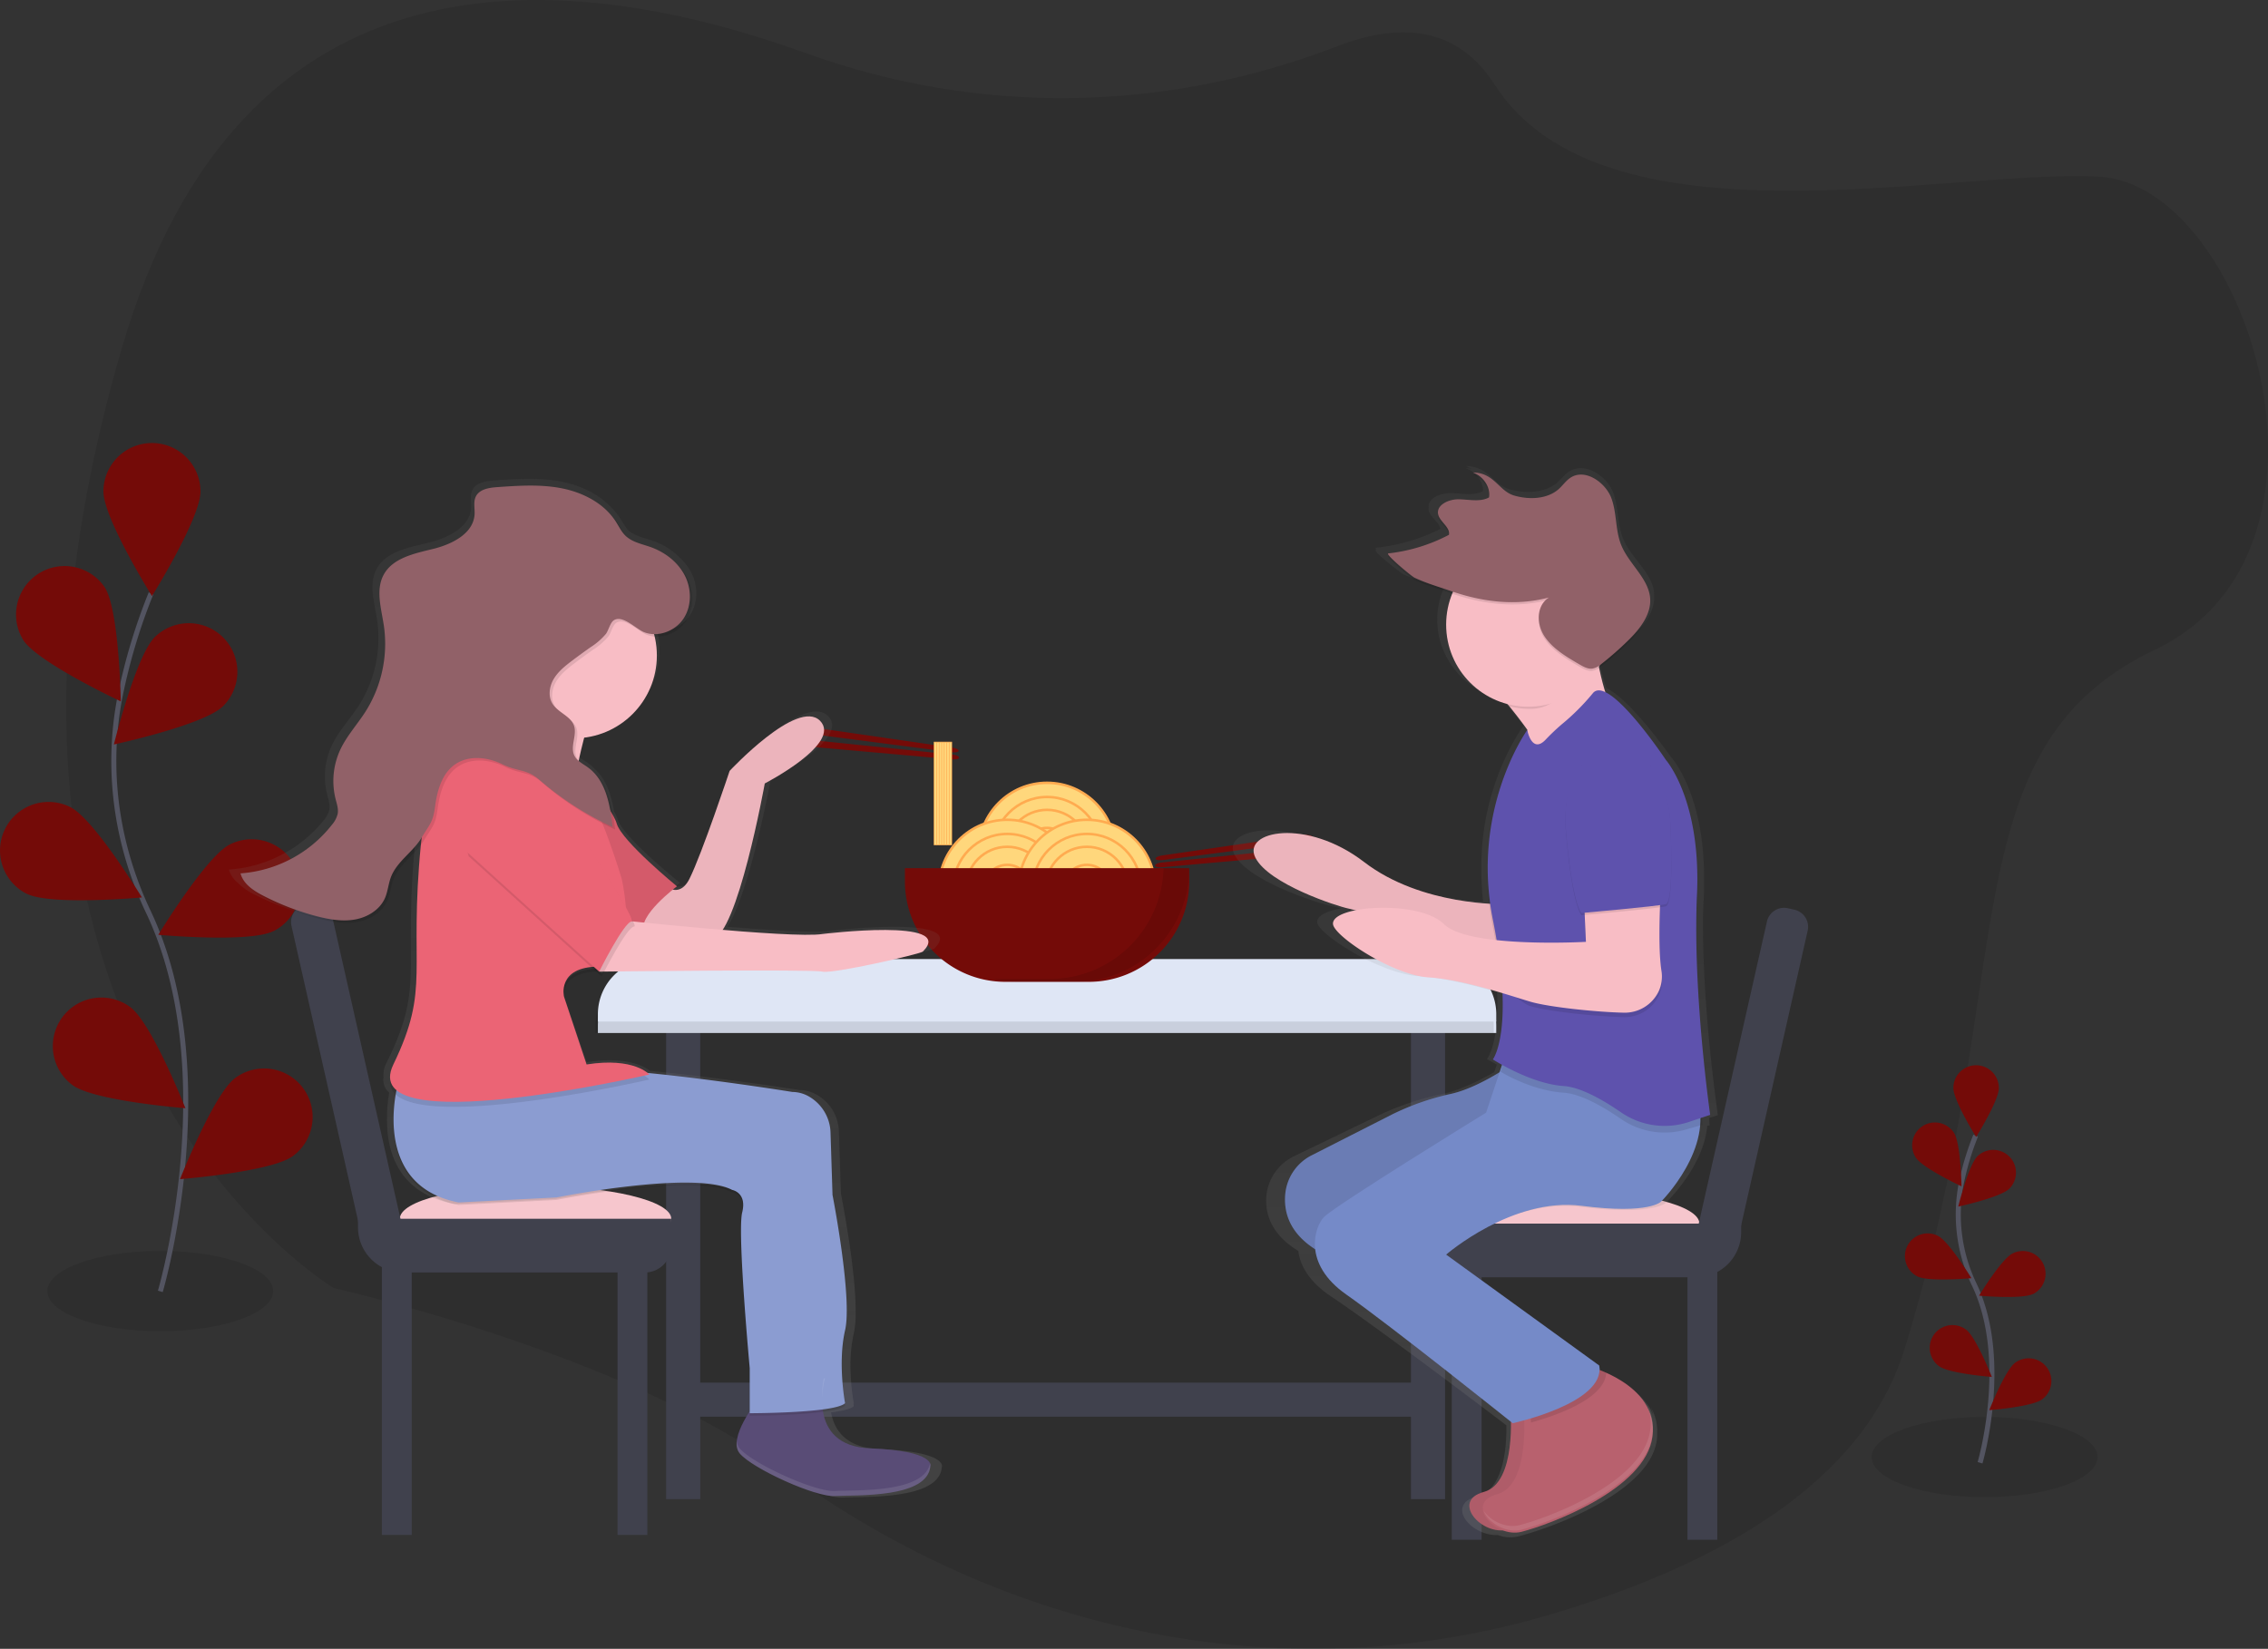 <svg data-name="Layer 1" xmlns="http://www.w3.org/2000/svg" xmlns:xlink="http://www.w3.org/1999/xlink" width="903.77" height="657.14"><rect width="100%" height="100%" fill="#333333" stroke="none"/><defs><linearGradient id="a" x1="736" y1="734.18" x2="736" y2="307.18" gradientUnits="userSpaceOnUse"><stop offset="0" stop-color="gray" stop-opacity=".25"/><stop offset=".54" stop-color="gray" stop-opacity=".12"/><stop offset="1" stop-color="gray" stop-opacity=".1"/></linearGradient><linearGradient id="b" x1="381.42" y1="718.18" x2="381.42" y2="312.18" xlink:href="#a"/></defs><ellipse cx="63.87" cy="514.57" rx="45" ry="16" opacity=".1"/><ellipse cx="790.85" cy="580.72" rx="45" ry="16" opacity=".1"/><path d="M532.89 18.43c-68.48 26.45-142.71 27.68-211.66 2.78C223.51-14.07 95.89-23.1 48.6 138.57c-80.71 276.21 84.41 374.8 84.41 374.8s115.28 25.84 179.11 72.53c90.67 66.32 201.71 88.49 306.31 57.39 66.89-19.89 124.22-52.52 140.61-105.91 45.84-149.32 16.74-239.07 99.7-278.44s36.8-185.22-22.2-188.53-198 30.52-241-36.77C580.21 9.75 556.76 9.2 532.89 18.43z" opacity=".1"/><path d="M789.03 582.99s12-40.84-2.26-70.9a64.51 64.51 0 01-5.22-40.47 108.49 108.49 0 015.73-19" fill="none" stroke="#535461" stroke-miterlimit="10" stroke-width="2"/><path d="M778.4 433.63c0 5 9.06 19.52 9.06 19.52s9.06-14.51 9.06-19.52a9.065 9.065 0 00-18.13 0zm-14.98 27.73c2.72 4.2 18.22 11.46 18.22 11.46s-.28-17.11-3-21.31a9.06 9.06 0 10-15.21 9.85zm.65 47.37c4.47 2.25 21.51.7 21.51.7s-8.88-14.63-13.35-16.88a9.06 9.06 0 10-8.16 16.18zm8.57 35.74c4 3 21.08 4.32 21.08 4.32s-6.28-15.92-10.3-18.89a9.062 9.062 0 00-10.78 14.57zm28.02-70.68c-3.59 3.49-20.32 7.1-20.32 7.1s4.1-16.61 7.69-20.1a9.063 9.063 0 0112.63 13zm9.49 41.91c-4.47 2.25-21.51.7-21.51.7s8.88-14.63 13.35-16.83a9.06 9.06 0 018.16 16.18zm3.63 42.01c-4 3-21.08 4.32-21.08 4.32s6.28-15.92 10.3-18.89a9.062 9.062 0 0110.78 14.57z" fill="#740b08"/><path d="M63.89 514.69s25.69-87.12-4.8-151.32c-12.8-26.93-17-57.15-11.13-86.37a231.54 231.54 0 0112.23-40.54" fill="none" stroke="#535461" stroke-miterlimit="10" stroke-width="2"/><path d="M41.22 195.91c0 10.68 19.34 41.66 19.34 41.66s19.33-31 19.33-41.66a19.34 19.34 0 10-38.68 0zM9.25 255.08c5.81 9 38.88 24.46 38.88 24.46s-.6-36.52-6.41-45.48a19.34 19.34 0 00-32.47 21zm1.39 101.12c9.54 4.81 45.91 1.49 45.91 1.49s-19-31.22-28.49-36a19.342 19.342 0 00-17.42 34.54zm18.25 76.27c8.59 6.35 45 9.22 45 9.22s-13.4-34-22-40.32a19.34 19.34 0 00-23 31.1zm59.85-150.9c-7.66 7.44-43.36 15.15-43.36 15.15s8.74-35.46 16.4-42.9a19.359 19.359 0 0127 27.75zm20.25 89.51c-9.54 4.81-45.91 1.49-45.91 1.49s19-31.22 28.49-36a19.342 19.342 0 1117.42 34.54zm7.75 89.66c-8.59 6.35-45 9.22-45 9.22s13.4-34 22-40.32a19.34 19.34 0 0123 31.1zm262.41-160.95l-55.73-7.22c-2.26-.29-4-1.15-3.94-1.9.1-.75 2-1.1 4.31-.77l55.61 8.05c1.53.22 2.69.8 2.62 1.31-.07.48-1.35.73-2.87.53zm.35.95l-55.9-5.78c-2.27-.23-4.2.19-4.27.94-.07.75 1.74 1.54 4 1.74l56 5c1.54.14 2.8-.16 2.85-.67.04-.54-1.15-1.07-2.68-1.23zm83.86 42.05l55.72-7.22c2.26-.29 4-1.15 3.94-1.9-.1-.75-2-1.1-4.31-.77l-55.61 8.05c-1.53.22-2.69.8-2.62 1.31.07.48 1.35.73 2.88.53zm-.36.95l55.9-5.78c2.27-.23 4.2.19 4.27.94.07.75-1.74 1.54-4 1.74l-56 5c-1.54.14-2.8-.16-2.85-.67-.04-.54 1.15-1.07 2.68-1.23z" fill="#740b08"/><path fill="#40414d" d="M265.44 402.64h13.59V597.5h-13.59zm296.82 0h13.59V597.5h-13.59z"/><path d="M260.25 386.78h314a22 22 0 0122 22v2.92h-358v-2.92a22 22 0 0122-22z" fill="#dfe6f5"/><path d="M259.25 386.78h314a22 22 0 0122 22v2.92h-358v-2.92a22 22 0 0122-22z" opacity=".1"/><path d="M260.25 382.24h314a22 22 0 0122 22v2.92h-358v-2.92a22 22 0 0122-22z" fill="#dfe6f5"/><circle cx="417.25" cy="339.19" r="27.19" fill="#ffd77c" stroke="#ffab50" stroke-miterlimit="10"/><circle cx="417.25" cy="339.19" r="21.55" fill="#ffd77c" stroke="#ffab50" stroke-miterlimit="10"/><circle cx="417.25" cy="339.19" r="16.42" fill="#ffd77c" stroke="#ffab50" stroke-miterlimit="10"/><circle cx="417.25" cy="339.19" r="9.23" fill="#ffd77c" stroke="#ffab50" stroke-miterlimit="10"/><circle cx="401.39" cy="353.92" r="27.19" fill="#ffd77c" stroke="#ffab50" stroke-miterlimit="10"/><circle cx="401.39" cy="353.92" r="21.55" fill="#ffd77c" stroke="#ffab50" stroke-miterlimit="10"/><circle cx="401.39" cy="353.92" r="16.42" fill="#ffd77c" stroke="#ffab50" stroke-miterlimit="10"/><circle cx="401.39" cy="353.92" r="9.23" fill="#ffd77c" stroke="#ffab50" stroke-miterlimit="10"/><circle cx="433.11" cy="353.92" r="27.19" fill="#ffd77c" stroke="#ffab50" stroke-miterlimit="10"/><circle cx="433.11" cy="353.92" r="21.55" fill="#ffd77c" stroke="#ffab50" stroke-miterlimit="10"/><circle cx="433.11" cy="353.92" r="16.42" fill="#ffd77c" stroke="#ffab50" stroke-miterlimit="10"/><circle cx="433.11" cy="353.92" r="9.23" fill="#ffd77c" stroke="#ffab50" stroke-miterlimit="10"/><path d="M360.6 346h113.29v5.32a40 40 0 01-40 40H400.6a40 40 0 01-40-40V346z" fill="#740b08"/><path d="M463.67 345.99a45.31 45.31 0 01-45.29 44.18h-22.49a45.42 45.42 0 0010 1.14h22.66a45.32 45.32 0 0045.34-45.32z" opacity=".1"/><path fill="#40414d" d="M569.06 551.05v13.59H274.5v-13.59zm-416.89-47.46h11.89v108.18h-11.89zm93.91 0h11.89v108.18h-11.89z"/><path d="M267.49 485.76c0 7.22-24.48 13.08-54.68 13.08s-53.49-5.85-53.49-13.08 23.29-13.08 53.49-13.08 54.68 5.89 54.68 13.08z" fill="#f6c6cd"/><path d="M142.66 485.75h124.82v10.9a10.5 10.5 0 01-10.5 10.5h-96.32a18 18 0 01-18-18v-3.4z" fill="#40414d"/><path d="M121.463 360.67l2.575-.58a7 7 0 018.37 5.286l31.174 138.105-3.902.881a12.66 12.66 0 01-15.137-9.562l-28.386-125.756a7 7 0 015.306-8.373zM684.32 613.69h-11.89V505.51h11.89zm-93.91 0h-11.89V505.51h11.89z" fill="#40414d"/><path d="M569.02 487.68c0 7.22 24.48 13.08 54.68 13.08s53.49-5.85 53.49-13.08-23.3-13.11-53.49-13.11-54.68 5.89-54.68 13.11z" fill="#f6c6cd"/><path d="M675.83 509.08h-96.32a10.5 10.5 0 01-10.5-10.5v-10.9h124.82v3.4a18 18 0 01-18 18z" fill="#40414d"/><path d="M676.827 506.281l-3.901-.88 31.178-138.125a7 7 0 018.37-5.287l2.575.581a7 7 0 015.287 8.37l-28.391 125.775a12.66 12.66 0 01-15.118 9.566z" fill="#40414d"/><path d="M829.17 567l3.51-1.11s-6-40.08-5.94-76v-3.1c.07-2.24.15-4.46.26-6.63.14-2.78.17-5.43.15-8 .33-34.59-13.3-49.2-13.3-49.2s-16-22.82-25.59-27.26c-.83-2.6-1.78-5.94-2.62-9.82.31-.21.61-.42.9-.64a129.45 129.45 0 0011.35-9.47c4.92-4.61 9.64-10.23 9.38-16.57a12.16 12.16 0 00-.06-1.85c-.91-7.65-8.86-13.41-12.07-20.66-2.7-6.09-1.89-12.87-4.25-19.05s-10.6-11.93-16.82-8.68c-2.29 1.2-3.67 3.32-5.58 4.93-4.74 4-12.38 4.37-18.86 2.55s-8.4-9.24-17.46-9.26a10.53 10.53 0 012.29 1.09 14.42 14.42 0 00-2.29-.2 10 10 0 016.92 8.41 6.92 6.92 0 01-.08.72c-3.62 1.95-8.38.84-12.72.77s-9.28 2.12-8.85 5.67a3.43 3.43 0 000 1.22c.57 2.69 4.17 4.72 4.61 7.21v.2a74.76 74.76 0 01-25.65 7.48c-.29 0-.16.35.26.86h-.26c-1.63.17 9.77 9.18 11.07 9.77 4.76 2.16 10.45 3.75 15.49 5.41l.44.14a31.54 31.54 0 00-2.57 12.49c0 15.4 11.07 28.34 26.06 32 2.8 3.27 5.74 6.86 8.42 10.43h-.19s-17.23 22.92-16.68 57.15a100.05 100.05 0 00.68 12.84c-11.08-.63-34.89-3.55-53-16.81-24.43-17.87-51.68-12.51-46-1.79s34.77 19.65 39.46 20.55c.44.08 1.46.32 2.92.68-5.78 1.09-9.74 3-9.5 5.57.47 4.91 25.37 20.55 40.4 21.44 9.93.59 21.88 3.65 31.31 6.34.91 20.55-4.06 26.71-4.06 26.71s1.48.91 3.93 2.2l-1.05 3c-6.1 3.52-13.62 7.19-20.46 8.67a112.38 112.38 0 00-25.24 8.4L664 582.15a19.59 19.59 0 00-11.2 15.39c-.74 6.93 1.35 15.59 12.67 22.46.7 5.63 4.14 12.2 13.17 18.22 17.5 11.64 63.49 46.51 69.75 51.27.12 8.51-1 25.58-11.5 28.24-13.16 3.34-2.57 16 8.07 15.5a13.94 13.94 0 007.91.58c11.28-2.68 52.62-17 55.44-38.42a20.53 20.53 0 00.16-2.8 18.68 18.68 0 00-2.62-10.41 18.74 18.74 0 011.07 3c-3.42-7.8-11.75-12.7-18.23-15.46v-.22c-1-.39-2-.71-2.82-1a8.39 8.39 0 00-.13-1.73l-64.83-44.67s28.19-23.23 57.32-19.65 33.77-1.71 33.77-1.71 14.94-14.21 16.44-30.57l.94-.25s-.07-1.03-.21-2.92z" transform="translate(-148.11 -121.43)" fill="url(#a)"/><path d="M601.89 561.92s2.65 29.17-10.61 32.71-.88 17.68 9.72 15 49.51-16.8 52.16-38-26.52-28.29-26.52-28.29z" fill="#b8616e"/><path d="M601.89 561.92s2.65 29.17-10.61 32.71-.88 17.68 9.72 15 49.51-16.8 52.16-38-26.52-28.29-26.52-28.29z" opacity=".05"/><path d="M607.22 562.8s2.65 29.17-10.61 32.71-.88 17.68 9.72 15 49.51-16.8 52.16-38-26.52-28.29-26.52-28.29z" fill="#b8616e"/><path d="M634.62 545.12l-24.73 18.57s.11 1.26.18 3.27c9.34-2.56 29.69-9.36 30-20a47.92 47.92 0 00-5.45-1.84z" opacity=".1"/><path fill="#f8bdc5" d="M608.54 290.95h10.61v7.96h-10.61z"/><path d="M608.99 419.57s-16.85 13.24-30.69 16.38a102.16 102.16 0 00-23.75 8.31l-31.83 16.18a19.34 19.34 0 00-10.54 15.23c-.91 9 2.71 20.84 24.31 27.88l68.07 56.58 21.22-17.68-72.49-55.68 55.7-34.48z" fill="#758ac8"/><path d="M608.99 419.57s-16.85 13.24-30.69 16.38a102.16 102.16 0 00-23.75 8.31l-31.83 16.18a19.34 19.34 0 00-10.54 15.23c-.91 9 2.71 20.84 24.31 27.88l68.07 56.58 21.22-17.68-72.49-55.68 55.7-34.48z" opacity=".1"/><path d="M599.26 360.35s-32.71.88-55.7-16.8-48.62-12.38-43.32-1.77 32.71 19.45 37.13 20.33 68.07 18.57 68.07 18.57z" fill="#f8bdc5"/><path d="M599.26 360.35s-32.71.88-55.7-16.8-48.62-12.38-43.32-1.77 32.71 19.45 37.13 20.33 68.07 18.57 68.07 18.57z" opacity=".05"/><path d="M602.8 411.63l-10.61 31.83s-59.67 36.69-64.54 41.55c-3.78 3.78-8.84 18.57 8.84 30.94s66.3 51.28 66.3 51.28 37.13-8 34.48-23l-61-44.2s26.52-23 53.93-19.45 31.83-1.77 31.83-1.77 21.22-21.24 14.14-41.54-73.37-25.64-73.37-25.64z" fill="#758ac8"/><path d="M589.54 267.57s30.06 32.71 28.29 42.43 23.87-28.29 23.87-28.29-8-19.45-6.19-40.67z" fill="#f8bdc5"/><path d="M615.77 297.57a87.88 87.88 0 016.47-6.17 89.71 89.71 0 0012.39-12.37c6.19-8 29.17 26.52 29.17 26.52s14.14 15.91 12.38 53.93 2.21 88.85 2.21 88.85l-5.35 1.49a30.63 30.63 0 01-27.1-3.85c-7.06-4.88-16-10-22.8-10.46-13.26-.88-25.2-8.4-25.2-8.4s5.75-13.7-3.09-57.91 13.69-75.63 13.69-75.63 1.78 9.62 7.23 4z" opacity=".1"/><path d="M681.48 444.34l-5.3 1.77-3.15 1.05a30.62 30.62 0 01-27.1-3.85c-7.05-4.87-16-10-22.8-10.46-13.24-.89-28.24-10.61-28.24-10.61s8.84-11.49 0-55.7 13.7-75.59 13.7-75.59 1.78 9.57 7.23 3.94a86.81 86.81 0 016.46-6.16 89.71 89.71 0 0012.39-12.37c6.19-8 29.17 26.52 29.17 26.52s14.14 15.91 12.38 53.93c-.19 4-.27 8.12-.28 12.29-.13 35.58 5.54 75.24 5.54 75.24z" fill="#5e52ad"/><path d="M631.09 357.7l.88 19.45s-46.86 2.65-56.58-7.07 26.5 28.59 34.5 30.94c7.51 2.21 26.9 4.16 37.07 4.36a15 15 0 0014-8.49 14.15 14.15 0 001.1-8.25c-1.77-11.49 0-36.25 0-36.25z" opacity=".1"/><path d="M631.09 355.93l.88 19.45s-46.86 2.65-56.58-7.07-44.89-7.57-44.2 0c.44 4.86 23.87 20.33 38 21.22s32.7 7.37 40.7 9.72c7.51 2.21 26.9 4.16 37.07 4.36a15 15 0 0014-8.49 14.15 14.15 0 001.1-8.25c-1.77-11.49 0-36.25 0-36.25z" fill="#f8bdc5"/><path d="M641.7 299.35s-20.33 2.65-17.68 32.71 6.19 32.71 6.19 32.71 30.06-2.65 33.59-3.54 1.77-33.59 1.77-33.59-.89-29.17-23.87-28.29z" opacity=".1"/><path d="M641.7 298.47s-20.33 2.65-17.68 32.71 6.19 32.71 6.19 32.71 30.06-2.65 33.59-3.54 1.77-33.59 1.77-33.59-.89-29.19-23.87-28.29z" fill="#5e52ad"/><path d="M634.18 260.01c-1.39-7 1.46-9.16 2.21-18.12l-46 26.52s5.27 5.74 11.26 13.11a32.77 32.77 0 008.19 1c12.05.05 18.64-12.89 24.34-22.51z" opacity=".1"/><circle cx="608.98" cy="248.96" r="32.71" fill="#f8bdc5"/><path d="M617.23 239.03c-5 3.18-5.07 10.37-1.85 15.35s8.77 8.27 14.11 11.37c1.55.9 3.26 1.83 5 1.63a7.37 7.37 0 003.58-1.81 123.46 123.46 0 0010.68-9.37c4.86-4.78 9.53-10.67 8.77-17.34-.86-7.57-8.34-13.27-11.36-20.44-2.54-6-1.78-12.73-4-18.86s-10-11.8-15.82-8.59c-2.15 1.18-3.45 3.29-5.25 4.88-4.46 3.94-11.65 4.33-17.75 2.53s-7.91-9.15-16.42-9.17c4.23 1.49 7.09 5.9 6.44 9.92-3.41 1.93-7.89.83-12 .76s-9 2.23-8.29 5.93c.62 3 4.95 5.23 4.31 8.23a67.76 67.76 0 01-24.14 7.4c-1.53.17 9.19 9.08 10.41 9.67 4.47 2.14 9.84 3.71 14.57 5.35 12.85 4.43 26.01 6.01 39.01 2.56z" opacity=".1"/><path d="M617.23 238.14c-5 3.18-5.07 10.37-1.85 15.35s8.77 8.27 14.11 11.37c1.55.9 3.26 1.83 5 1.63a7.37 7.37 0 003.58-1.81 123.46 123.46 0 0010.68-9.37c4.86-4.78 9.53-10.67 8.77-17.34-.86-7.57-8.34-13.27-11.36-20.44-2.54-6-1.78-12.73-4-18.86s-10-11.8-15.82-8.59c-2.15 1.18-3.45 3.29-5.25 4.88-4.46 3.94-11.65 4.33-17.75 2.53s-7.91-9.15-16.42-9.17c4.23 1.49 7.09 5.9 6.44 9.92-3.41 1.93-7.89.83-12 .76s-9 2.23-8.29 5.93c.62 3 4.95 5.23 4.31 8.23a67.76 67.76 0 01-24.14 7.4c-1.53.17 9.19 9.08 10.41 9.67 4.47 2.14 9.84 3.71 14.57 5.35 12.85 4.44 26.01 5.99 39.01 2.56z" fill="#916168"/><path d="M656.18 559.46a19.51 19.51 0 011.43 10.41c-2.65 21.22-41.55 35.36-52.16 38-5.59 1.4-11.68-1.87-14.23-5.8 1.64 4.62 8.7 9.17 15.12 7.57 10.61-2.65 49.51-16.8 52.16-38a19.41 19.41 0 00-2.32-12.18z" fill="#fff" opacity=".1"/><path d="M523.34 705c-.79-1.78-4.89-5.25-24.66-6-13.54-.51-18.15-7.66-19.4-14.64 4.45-.58 7.93-1.38 9.07-2.49 0 0-.06-.32-.16-.89l.16-.12a93.7 93.7 0 01-1.35-15.24 58.64 58.64 0 011.38-13 38.34 38.34 0 00.69-8.57c.11-17-5.86-46.88-5.86-46.88l-.82-24.83a17.25 17.25 0 00-9.39-14.9 14.13 14.13 0 00-6.35-1.58s-31.34-4.94-59.55-7.63c-2-1.61-9.05-5.95-25.21-3.46l-9.3-27.22a7.73 7.73 0 01-.16-1c.33-3.46 2.64-8.67 13.41-9l2.25 2s.4-.79 1.07-2c13.36-.15 86.14-.89 89.89 0 4.13 1 40.31-7.06 41.35-8.06 14.06-13.71-41.35-7.06-41.35-7.06-5.45.89-23.06-.17-41.1-1.64 8.93-13.39 17.33-58.84 17.33-58.84s32-16.13 22.74-25.2-37.21 20.16-37.21 20.16-11.37 33.27-16.54 43.35c-2 4-4.59 4.82-6.9 4.36 1.05-.84 1.73-1.34 1.73-1.34s-22.74-18.15-24.81-25.2a16.84 16.84 0 00-1.52-3.31c-1.09-6.39-3-12.68-7.66-16.87a17.33 17.33 0 00-2.58-2.27c-1.26-.9-2.69-1.68-3.88-2.66.67-3.08 1.45-6.28 2.26-9.38 16.88-2 30-16 30-33a32.55 32.55 0 00-.91-7.61 14.66 14.66 0 0013-6.26c3.41-5.08 3.3-12 .44-17.36a21.49 21.49 0 00-4.58-5.78 27.09 27.09 0 00-10.5-6.56c-3.43-1.19-7.22-1.9-9.94-4.23a44.09 44.09 0 01-3.31-5 25.59 25.59 0 00-4-4.66c-5-5.15-12.06-8.32-19.25-9.72-8.76-1.71-17.81-1.1-26.72-.49-3.33.23-7.24.82-8.74 3.72-1.13 2.18-.39 4.79-.54 7.22-.47 7.73-9.31 12-17 13.87S302 341.22 298.29 348c-3.37 6.12-1 13.54.08 20.41a49.93 49.93 0 01-7.53 34.59c-3.38 5.17-7.74 9.77-10.41 15.32a29.21 29.21 0 00-1.94 19.86c.5 1.94 1.22 3.92.86 5.9a10.29 10.29 0 01-2.34 4.39 53 53 0 01-37.7 19.53 10.8 10.8 0 003.44 5.19 24.85 24.85 0 007.14 4.93 107.81 107.81 0 0021.9 8.15c5.1 1.29 10.43 2.21 15.62 1.33s10.25-3.85 12.38-8.55c1.24-2.72 1.42-5.8 2.52-8.57 2.19-5.54 7.62-9.13 11.29-13.88a347.08 347.08 0 00-1.75 36.84v10.54c0 13.89-1 23.47-9.61 40.82a10.36 10.36 0 00-1.29 6 6.58 6.58 0 002.25 6.11 59.24 59.24 0 00-.87 10.48c-.12 12.64 4.15 29.61 26.79 33.91l40.31-2s56.85-11.09 72.35-3a5.72 5.72 0 014.53 5.58 12.83 12.83 0 01-.39 2.49 39.15 39.15 0 00-.49 7.93c-.07 17 3.59 55.58 3.59 55.58v16.36c-2.58 3.88-5.76 9.62-5.35 13.85v.28c0 .09 0 .25.06.37s0 .22.07.33.06.21.09.32.08.24.13.35.07.18.11.27.13.26.2.38l.12.21a4.84 4.84 0 00.4.55c5.17 6 31 17.61 39.28 17.14 8.79-.5 38.24 1 39.28-12.1a1.59 1.59 0 00-.07-1.19z" transform="translate(-148.11 -121.43)" fill="url(#b)"/><path d="M301.75 558.25s-12 15-7 21 30 17.47 38 17c8.5-.5 37 1 38-12 0 0 2-6-24-7s-18-28-18-28z" fill="#594c76"/><path d="M158.75 432.25s-12 41 24 48l39-2s55-11 70-3c0 0 6 1 4 9s3 62 3 62v18s34 0 38-4c0 0-3-16 0-29s-5-54-5-54l-.79-24.68a17.16 17.16 0 00-9.06-14.8 13.4 13.4 0 00-6.14-1.56s-68-11-92-9-65.01 5.04-65.01 5.04z" opacity=".1"/><path d="M158.75 431.25s-12 41 24 48l39-2s55-11 70-3c0 0 6 1 4 9s3 62 3 62v18s34 0 38-4c0 0-3-16 0-29s-5-54-5-54l-.79-24.68a17.16 17.16 0 00-9.06-14.8 13.4 13.4 0 00-6.14-1.56s-68-11-92-9-65.01 5.04-65.01 5.04z" fill="#8b9cd1"/><path d="M261.75 350.25s8 10 13 0 16-43 16-43 27-29 36-20-22 25-22 25-11 61-21 62-25 0-25 0l-5-11z" fill="#f8bdc5"/><path d="M261.75 350.25s8 10 13 0 16-43 16-43 27-29 36-20-22 25-22 25-11 61-21 62-25 0-25 0l-5-11z" opacity=".05"/><path d="M225.75 300.25s18 21 20 28 24 25 24 25-16 12-13 18-21-20-21-20l-28-41z" fill="#eb6475"/><path d="M225.75 300.25s18 21 20 28 24 25 24 25-16 12-13 18-21-20-21-20l-28-41z" opacity=".1"/><path d="M237.75 276.25s-9 29-9 40-38-3-37-9 22-28 23-37 23 6 23 6z" fill="#f8bdc5"/><path d="M207.75 296.25s-35-9-40 42 4 57-11 88 102 4 102 4-6-7-25-4l-9-27s-3-12 14-12 9-35 9-35-9-30-14-33-14-21-26-23z" opacity=".1"/><path d="M207.75 294.25s-35-9-40 42 4 57-11 88 102 4 102 4-6-7-25-4l-9-27s-3-12 14-12 9-35 9-35-9-30-14-33-14-21-26-23z" fill="#eb6475"/><path d="M242.75 366.25s73 8 85 6c0 0 53.6-6.6 40 7-1 1-36 9-40 8s-89 0-89 0l-1-10z" fill="#f8bdc5"/><path d="M186.75 341.25l53 48s10-20 13-20-36-59-36-59-10-12-16-6-24 2-14 37z" opacity=".1"/><path d="M185.75 339.25l53 48s10-20 13-20-36-59-36-59-10-12-16-6-24 2-14 37z" fill="#eb6475"/><circle cx="228.75" cy="261.25" r="33" fill="#f8bdc5"/><path d="M257.65 252.96c5.6 2.21 12.46-.44 15.76-5.47s3.2-11.88.42-17.22-7.92-9.22-13.59-11.24c-3.44-1.22-7.27-1.92-9.91-4.44-1.67-1.59-2.66-3.74-3.91-5.68-4.67-7.28-13-11.58-21.47-13.27s-17.23-1.09-25.85-.49c-3.22.23-7 .81-8.46 3.69-1.09 2.16-.38 4.75-.52 7.16-.45 7.67-9 11.92-16.47 13.76s-16.13 3.57-19.77 10.33c-3.26 6.07-.93 13.43.08 20.25a50.54 50.54 0 01-7.28 34.23c-3.27 5.13-7.48 9.69-10.07 15.2a29.64 29.64 0 00-1.88 19.7c.49 1.93 1.18 3.89.84 5.85a10.29 10.29 0 01-2.26 4.35 50.88 50.88 0 01-36.47 19.42c1.14 4.29 5.29 7 9.24 9a102.69 102.69 0 0021.18 8.08c4.93 1.28 10.09 2.19 15.11 1.32s9.91-3.82 12-8.48c1.2-2.7 1.38-5.75 2.44-8.51 2.39-6.19 8.76-9.93 12.18-15.62 3.27-5.44 4.54-6.08 5.37-12.36s2.66-13.06 7.82-16.75c5.4-3.87 13-3.13 19-.16s9.71 1.81 14.72 6.17a122 122 0 0029.21 18.82c-1-8.72-2.61-18.45-9.69-23.64-2-1.49-4.53-2.63-5.59-4.91-1.69-3.63 1.2-8.06-.11-11.85s-6.29-5.19-8.5-8.63c-1.88-2.92-1.37-6.89.39-9.89s4.54-5.22 7.31-7.32q3.69-2.79 7.48-5.45a26.72 26.72 0 006.08-5.3c1-1.37 1.66-4.37 3.05-5.34 3.5-2.42 8.88 3.42 12.12 4.69z" opacity=".1"/><path d="M256.65 251.96c5.6 2.21 12.46-.44 15.76-5.47s3.2-11.88.42-17.22-7.92-9.22-13.59-11.24c-3.44-1.22-7.27-1.92-9.91-4.44-1.67-1.59-2.66-3.74-3.91-5.68-4.67-7.28-13-11.58-21.47-13.27s-17.23-1.09-25.85-.49c-3.22.23-7 .81-8.46 3.69-1.09 2.16-.38 4.75-.52 7.16-.45 7.67-9 11.92-16.47 13.76s-16.13 3.57-19.77 10.33c-3.26 6.07-.93 13.43.08 20.25a50.54 50.54 0 01-7.28 34.23c-3.27 5.13-7.48 9.69-10.07 15.2a29.64 29.64 0 00-1.88 19.7c.49 1.93 1.18 3.89.84 5.85a10.29 10.29 0 01-2.26 4.35 50.88 50.88 0 01-36.47 19.42c1.14 4.29 5.29 7 9.24 9a102.69 102.69 0 0021.18 8.08c4.93 1.28 10.09 2.19 15.11 1.32s9.91-3.82 12-8.48c1.2-2.7 1.38-5.75 2.44-8.51 2.39-6.19 8.76-9.93 12.18-15.62 3.27-5.44 4.54-6.08 5.37-12.36s2.66-13.06 7.82-16.75c5.4-3.87 13-3.13 19-.16s9.71 1.81 14.72 6.17a122 122 0 0029.21 18.82c-1-8.72-2.61-18.45-9.69-23.64-2-1.49-4.53-2.63-5.59-4.91-1.69-3.63 1.2-8.06-.11-11.85s-6.29-5.19-8.5-8.63c-1.88-2.92-1.37-6.89.39-9.89s4.54-5.22 7.31-7.32q3.69-2.79 7.48-5.45a26.72 26.72 0 006.08-5.3c1-1.37 1.66-4.37 3.05-5.34 3.5-2.42 8.88 3.42 12.12 4.69z" fill="#916168"/><path d="M327.61 557.13a34.56 34.56 0 011.14-7.88l-.5.17a34.82 34.82 0 00-.64 7.71zm5.14 37.12c-8 .47-33-11-38-17a5.33 5.33 0 01-1.16-2.84 6.28 6.28 0 001.16 4.84c5 6 30 17.47 38 17 8.5-.5 37 1 38-12a1.62 1.62 0 00-.14-1.06c-2.29 11.98-29.57 10.57-37.86 11.06z" opacity=".1" fill="#fff"/><path fill="#ffd77c" stroke="#ffab50" stroke-miterlimit="10" stroke-width=".25" d="M372.25 295.75h1v41h-1zm1 0h1v41h-1zm1 0h1v41h-1zm1 0h1v41h-1zm1 0h1v41h-1zm1 0h1v41h-1zm1 0h1v41h-1z"/></svg>